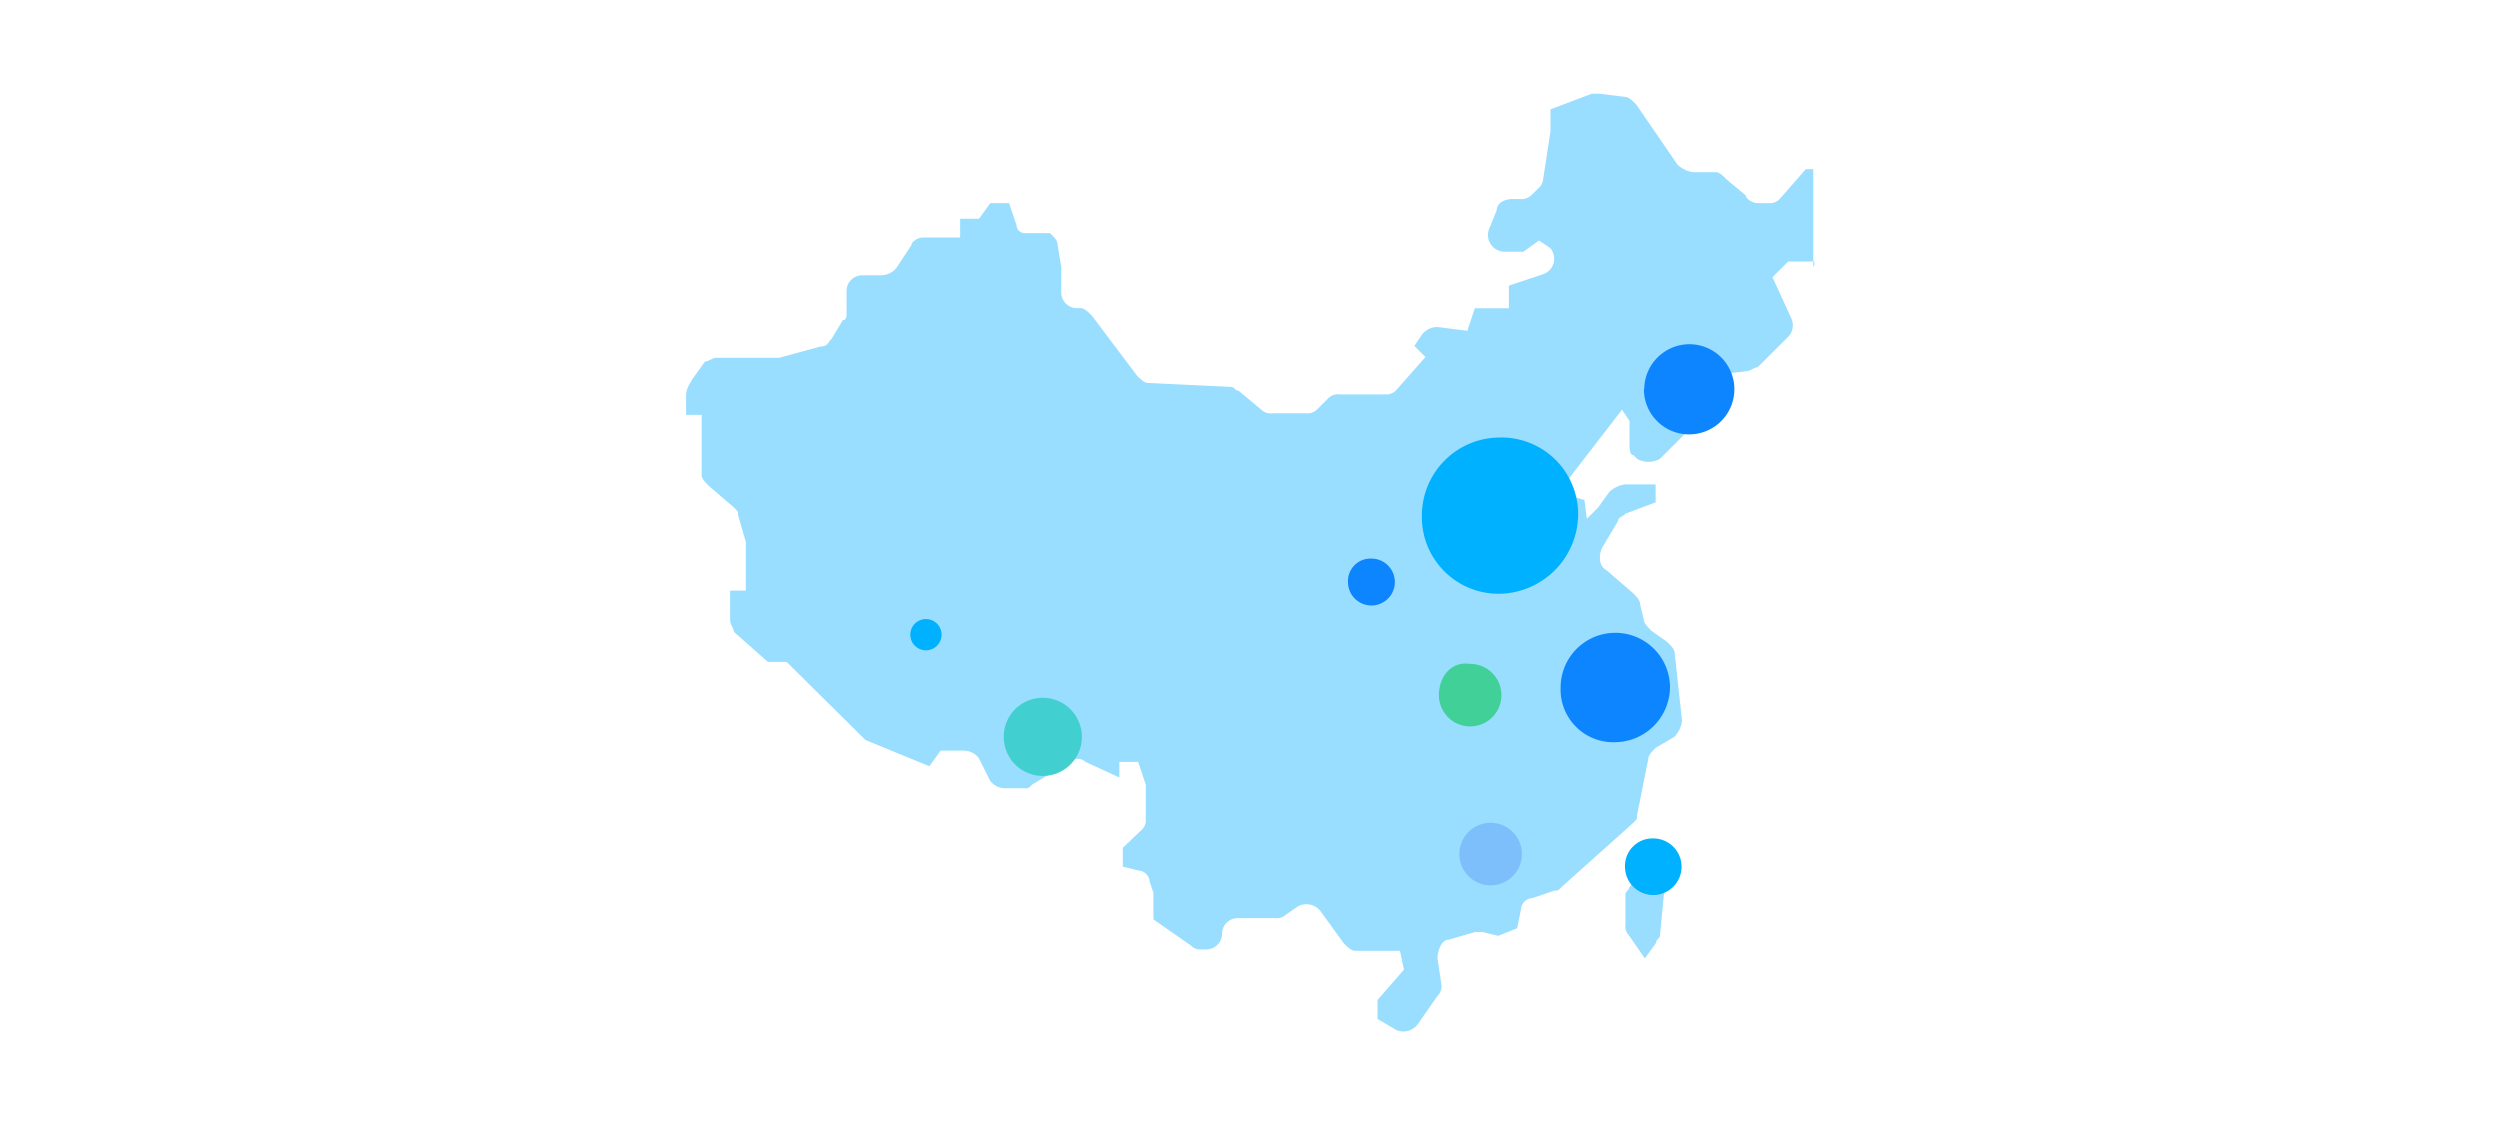 <svg id="图层_1" data-name="图层 1" xmlns="http://www.w3.org/2000/svg" viewBox="0 0 160 72"><defs><style>.cls-1{opacity:0.4;}.cls-2{fill:#0af;}.cls-3{fill:#00b1ff;}.cls-4{fill:#41d0cf;}.cls-5{fill:#0d85ff;}.cls-6{fill:#41d098;}.cls-7{fill:#7dbffb;}</style></defs><title>画板 5 副本 19</title><g class="cls-1"><path class="cls-2" d="M116.05,17.08V10.83h-.48l-1.68,1.92a.87.87,0,0,1-.72.25h-.72c-.24,0-.72-.25-.72-.49l-1.2-1c-.24-.25-.49-.49-.72-.49h-1.45a1.82,1.82,0,0,1-1-.48l-2.64-3.85c-.24-.24-.49-.49-.72-.49L102.36,6h-.49L99.23,7V8.41l-.48,3.13a.79.79,0,0,1-.25.47L98,12.5a.9.9,0,0,1-.72.24h-.49c-.48,0-1,.24-1,.72l-.49,1.2a1.07,1.07,0,0,0,1,1.45h1.2l1-.72.72.49a1.05,1.05,0,0,1-.49,1.68l-2.16.72v1.45H94.39l-.48,1.44L92,20.93a1.24,1.24,0,0,0-1,.49l-.48.72.71.71L89.33,25a.89.89,0,0,1-.72.24H85.73a.84.84,0,0,0-.72.25l-.72.72a.89.89,0,0,1-.72.24H81.43a.86.86,0,0,1-.72-.24L79.26,25c-.24,0-.24-.24-.49-.24l-5.29-.25c-.24,0-.49-.24-.72-.48L69.88,20.2c-.25-.24-.49-.48-.72-.48h-.24a1,1,0,0,1-1-1V17.08l-.24-1.44c0-.25-.24-.49-.49-.72H65.54a.52.52,0,0,1-.48-.49L64.58,13h-1.2l-.72,1H61.45v1.2h-2.4c-.25,0-.72.24-.72.49l-.95,1.44a1.26,1.26,0,0,1-1,.49h-1.2a1,1,0,0,0-1,1V20c0,.24,0,.49-.24.49l-.72,1.2c-.25.24-.25.49-.72.49l-2.64.72H45.84c-.25,0-.49.24-.72.24l-.72,1c-.49.72-.49,1-.49,1.2v1.21h1v3.85c0,.24.24.48.47.71L47,32.5c.24.25.24.25.24.49l.49,1.68V37.8h-1v1.92c0,.24.24.49.24.72l2.17,1.92h1.2l5.05,5,4.09,1.68.72-1h1.45a1.21,1.21,0,0,1,1,.49l.72,1.44a1.23,1.23,0,0,0,1,.48h1.21c.24,0,.24,0,.48-.24l2.41-1.45a.73.73,0,0,1,1,0l2.17,1v-1h1.2l.49,1.45v2.16a.86.86,0,0,1-.24.72l-1.23,1.17v1.21l1,.24a.77.77,0,0,1,.72.72l.24.72v1.69l2.41,1.68a.78.78,0,0,0,.49.24h.49a1,1,0,0,0,1-1,1,1,0,0,1,1-1h2.39a.88.88,0,0,0,.72-.24l.71-.49a1.14,1.14,0,0,1,1.45.24L86,60.37c.24.24.48.48.72.48h2.88l.25,1.21L88.16,64v1.21l1.2.71a1.15,1.15,0,0,0,1.45-.48L92,63.74a.87.87,0,0,0,.25-.72L92,61.34c0-.49.25-1.2.72-1.2l1.68-.49h.49l1,.24,1.21-.48.24-1.21a.77.77,0,0,1,.72-.72L99.48,57c.24,0,.24,0,.48-.25l4.57-4.09c.24-.24.24-.24.24-.48l.72-3.61c0-.24.24-.48.48-.71l1.21-.72a1.83,1.83,0,0,0,.47-1l-.47-4.34c0-.24-.24-.48-.49-.72l-1-.71c-.24-.25-.49-.49-.49-.72l-.24-1c0-.25-.24-.48-.48-.72l-1.68-1.45c-.49-.24-.49-1-.25-1.45l1-1.68c0-.24.25-.24.49-.48l1.92-.72V31H104a1.9,1.9,0,0,0-1,.48l-.72,1-.72.72L101.4,32l-1.68-.48,4.09-5.3.48.72v1.47c0,.24,0,.72.25.72l.24.24a1.5,1.5,0,0,0,1.45,0L109.6,26c.24-.24.24-.48.24-1l-.24-1,2.16-.24c.25,0,.49-.25.72-.25l1.93-1.92a1.06,1.06,0,0,0,.24-1.2l-1.21-2.65,1-1h1.68v.24ZM104.27,56.76c0,.25-.24.25-.24.49v1.92a.86.86,0,0,0,.24.72l1,1.45.72-1c0-.24.25-.24.25-.49l.48-5h-1.2l-1.21,1.92Z"/></g><path class="cls-3" d="M58.26,40.62a1,1,0,1,0,1-1A1,1,0,0,0,58.26,40.62Z"/><path class="cls-3" d="M91,33a4.91,4.91,0,0,0,5,5,5.12,5.12,0,0,0,5-5,4.91,4.91,0,0,0-5-5A5,5,0,0,0,91,33Z"/><path class="cls-3" d="M104,55.47a1.81,1.81,0,1,0,1.81-1.81A1.76,1.76,0,0,0,104,55.47Z"/><path class="cls-4" d="M64.24,47.16a2.5,2.5,0,1,0,2.5-2.5A2.49,2.49,0,0,0,64.24,47.16Z"/><path class="cls-5" d="M105.21,24.91a2.89,2.89,0,0,0,2.87,2.89h0A2.89,2.89,0,0,0,111,24.93v0a2.88,2.88,0,0,0-2.87-2.9h0a2.9,2.9,0,0,0-2.9,2.87Z"/><path class="cls-6" d="M92.09,44.49a2,2,0,1,0,2-2C92.89,42.3,92.09,43.3,92.09,44.49Z"/><path class="cls-5" d="M99.88,44a3.37,3.37,0,0,0,3.5,3.5,3.55,3.55,0,0,0,3.5-3.5,3.5,3.5,0,1,0-7,0Z"/><path class="cls-5" d="M86.27,37.25a1.5,1.5,0,1,0,1.5-1.5A1.44,1.44,0,0,0,86.27,37.25Z"/><path class="cls-7" d="M93.4,54.66a2,2,0,0,0,2,2h0a2,2,0,0,0,2-2v0a2,2,0,0,0-2-2h0a2,2,0,0,0-2,2Z"/></svg>